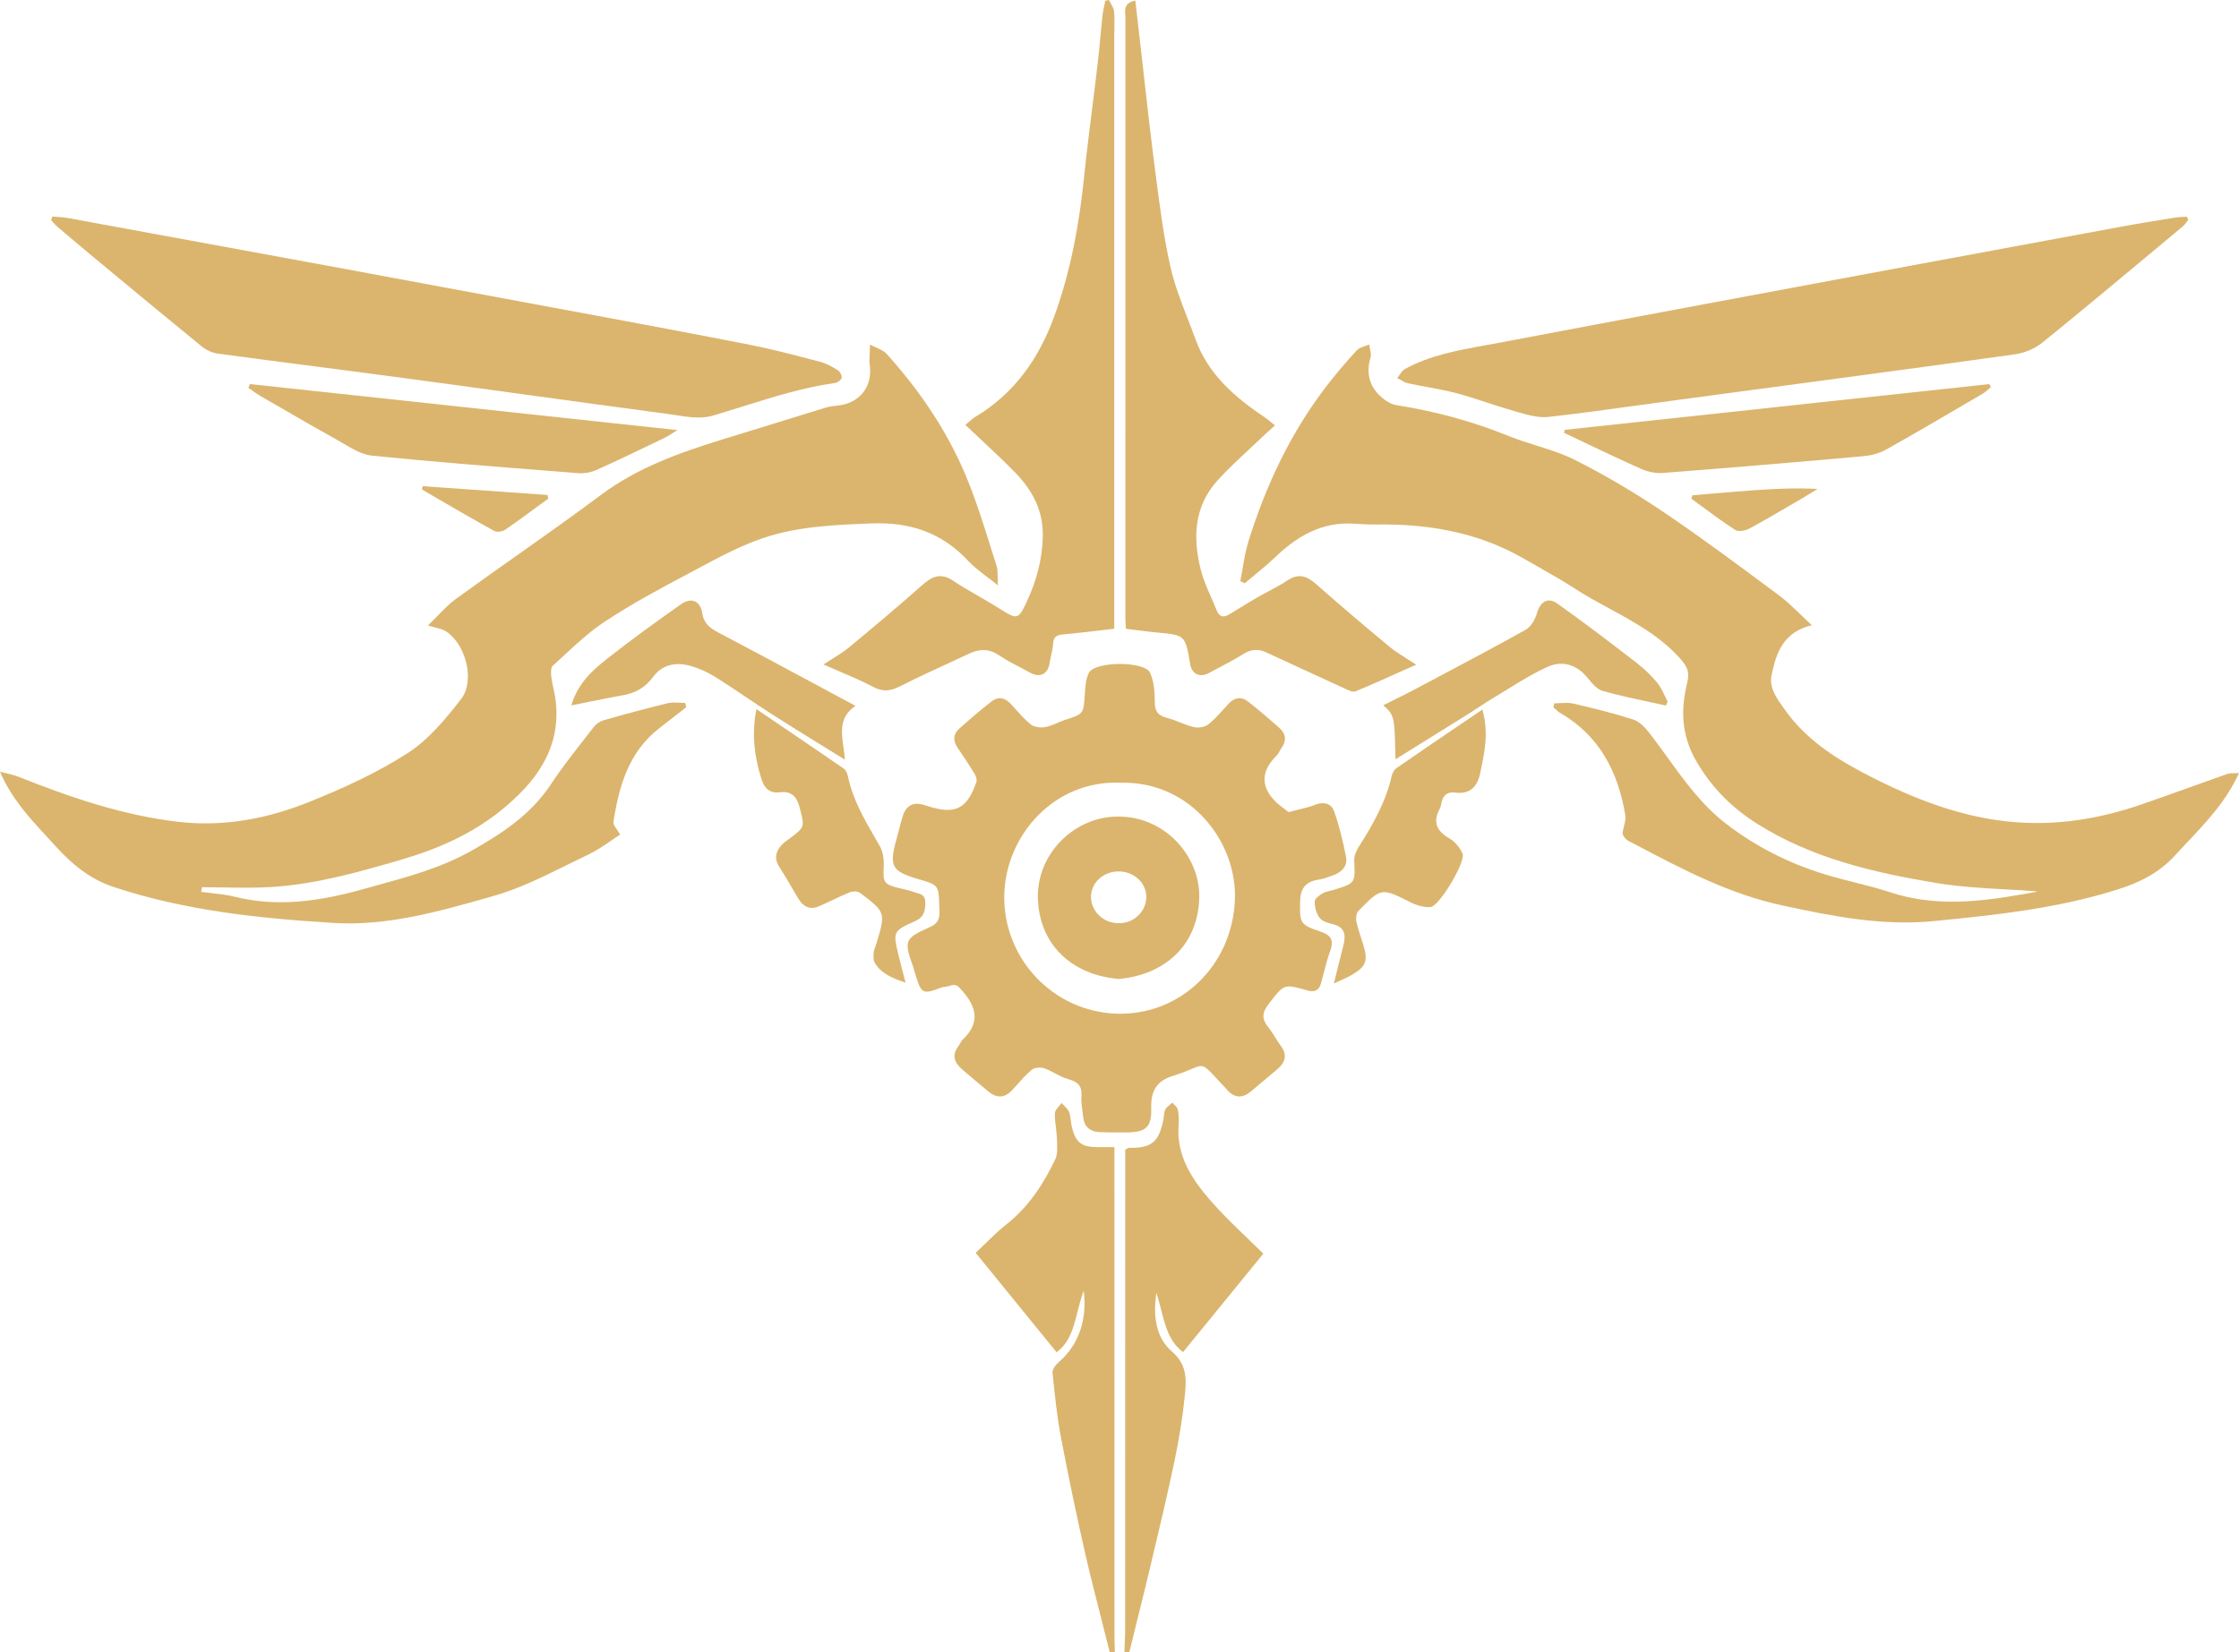 <svg width="42" height="31" viewBox="0 0 42 31" fill="none" xmlns="http://www.w3.org/2000/svg">
<path d="M20.801 0C20.811 0.021 20.824 0.043 20.836 0.064C20.864 0.112 20.892 0.161 20.898 0.212C20.908 0.314 20.906 0.417 20.904 0.52C20.903 0.562 20.902 0.604 20.902 0.646V11.797C20.805 11.808 20.711 11.819 20.619 11.83C20.387 11.857 20.167 11.883 19.946 11.903C19.832 11.913 19.763 11.941 19.755 12.073C19.75 12.155 19.732 12.236 19.714 12.318C19.704 12.363 19.694 12.407 19.687 12.452C19.654 12.646 19.506 12.72 19.335 12.627C19.275 12.594 19.214 12.562 19.154 12.531C19.012 12.457 18.871 12.384 18.74 12.295C18.552 12.168 18.374 12.173 18.184 12.262C18.064 12.318 17.945 12.373 17.826 12.428C17.51 12.573 17.195 12.719 16.885 12.876C16.707 12.965 16.563 12.988 16.377 12.887C16.182 12.783 15.979 12.696 15.759 12.603C15.658 12.56 15.554 12.515 15.446 12.467C15.511 12.425 15.571 12.387 15.628 12.352C15.738 12.283 15.835 12.223 15.921 12.151C16.384 11.768 16.845 11.381 17.294 10.982C17.48 10.817 17.642 10.739 17.875 10.894C18.034 10.999 18.198 11.094 18.363 11.189C18.501 11.269 18.639 11.348 18.773 11.434C19.077 11.627 19.104 11.622 19.254 11.303C19.438 10.912 19.55 10.514 19.561 10.074C19.573 9.582 19.368 9.203 19.048 8.871C18.849 8.667 18.641 8.472 18.427 8.272C18.322 8.174 18.216 8.074 18.109 7.972C18.129 7.956 18.148 7.939 18.167 7.922C18.209 7.885 18.251 7.848 18.298 7.82C19.035 7.377 19.492 6.722 19.782 5.92C20.087 5.076 20.245 4.205 20.336 3.316C20.381 2.878 20.436 2.44 20.491 2.003C20.525 1.737 20.558 1.472 20.589 1.206C20.61 1.033 20.626 0.859 20.642 0.686C20.654 0.556 20.666 0.426 20.68 0.296C20.688 0.229 20.702 0.161 20.717 0.094L20.717 0.094C20.723 0.067 20.728 0.04 20.734 0.014C20.752 0.012 20.772 0.007 20.794 0.002L20.801 0Z" fill="#DBB56D"/>
<path d="M21.371 0.66C21.348 0.45 21.324 0.24 21.297 0.011C21.092 0.051 21.1 0.172 21.108 0.283C21.109 0.3 21.11 0.316 21.111 0.331C21.109 3.139 21.109 5.947 21.11 8.755V8.756C21.11 9.692 21.11 10.629 21.11 11.566C21.11 11.622 21.113 11.679 21.116 11.732C21.118 11.755 21.119 11.777 21.12 11.798C21.174 11.805 21.226 11.811 21.277 11.818C21.42 11.836 21.553 11.853 21.687 11.866L21.694 11.866C22.233 11.916 22.235 11.916 22.325 12.46C22.357 12.649 22.509 12.72 22.68 12.626C22.747 12.59 22.814 12.554 22.881 12.519C23.029 12.441 23.177 12.363 23.318 12.274C23.462 12.182 23.599 12.17 23.747 12.238C23.965 12.337 24.182 12.438 24.399 12.539C24.672 12.665 24.944 12.791 25.217 12.915L25.239 12.925C25.302 12.955 25.38 12.991 25.428 12.971C25.704 12.857 25.976 12.735 26.267 12.604C26.364 12.561 26.463 12.516 26.566 12.471C26.498 12.426 26.434 12.386 26.375 12.349C26.259 12.276 26.158 12.213 26.068 12.137C25.605 11.752 25.145 11.365 24.696 10.966C24.52 10.81 24.365 10.748 24.151 10.89C24.037 10.966 23.917 11.029 23.797 11.093C23.723 11.133 23.648 11.172 23.575 11.215C23.476 11.272 23.379 11.332 23.282 11.392L23.281 11.392L23.28 11.392C23.203 11.44 23.126 11.487 23.049 11.533C22.939 11.597 22.866 11.565 22.82 11.446C22.787 11.36 22.75 11.276 22.712 11.192C22.642 11.031 22.571 10.87 22.528 10.703C22.371 10.093 22.395 9.499 22.846 9.006C23.032 8.803 23.234 8.614 23.436 8.426C23.518 8.35 23.6 8.273 23.681 8.196C23.734 8.145 23.79 8.095 23.849 8.042C23.87 8.022 23.893 8.002 23.916 7.982C23.887 7.959 23.863 7.939 23.84 7.92C23.8 7.887 23.767 7.859 23.731 7.835C23.168 7.457 22.662 7.026 22.423 6.359C22.376 6.229 22.326 6.099 22.275 5.969C22.155 5.658 22.034 5.347 21.96 5.025C21.833 4.471 21.76 3.904 21.687 3.339L21.669 3.202C21.59 2.595 21.521 1.987 21.453 1.379C21.426 1.139 21.399 0.9 21.371 0.66Z" fill="#DBB56D"/>
<path d="M1.075 4.07C1.146 4.075 1.217 4.08 1.286 4.093L1.287 4.093C2.947 4.397 4.607 4.702 6.265 5.008C7.64 5.263 9.015 5.517 10.39 5.774L10.942 5.876C11.984 6.07 13.025 6.265 14.065 6.469C14.457 6.546 14.846 6.648 15.233 6.749L15.388 6.789C15.503 6.82 15.614 6.882 15.715 6.945C15.757 6.97 15.796 7.046 15.788 7.09C15.781 7.13 15.709 7.179 15.662 7.186C15.071 7.269 14.508 7.446 13.944 7.623C13.75 7.683 13.557 7.744 13.363 7.801C13.15 7.863 12.903 7.825 12.665 7.787C12.613 7.779 12.562 7.771 12.511 7.765C11.618 7.646 10.726 7.523 9.834 7.401L9.833 7.401C9.115 7.302 8.396 7.203 7.676 7.107C7.109 7.03 6.541 6.957 5.974 6.883C5.343 6.801 4.712 6.72 4.082 6.634C3.976 6.62 3.863 6.564 3.779 6.496C3.113 5.953 2.451 5.404 1.789 4.854C1.55 4.656 1.313 4.456 1.077 4.255C1.048 4.229 1.021 4.2 0.995 4.171C0.983 4.157 0.971 4.143 0.958 4.13C0.966 4.108 0.975 4.086 0.984 4.062C1.014 4.065 1.045 4.067 1.075 4.07Z" fill="#DBB56D"/>
<path d="M41.018 4.165C41.028 4.152 41.037 4.139 41.047 4.127C41.045 4.12 41.043 4.113 41.04 4.107C41.035 4.093 41.03 4.08 41.026 4.067C41.007 4.068 40.988 4.069 40.969 4.069C40.916 4.071 40.864 4.073 40.812 4.081C40.747 4.092 40.682 4.102 40.617 4.113C40.352 4.155 40.087 4.198 39.822 4.247C38.644 4.464 37.467 4.683 36.289 4.902L35.988 4.958C35.464 5.056 34.94 5.153 34.416 5.251L34.415 5.251L34.414 5.251C33.602 5.402 32.789 5.553 31.976 5.706C30.69 5.946 29.405 6.188 28.121 6.431C28.034 6.448 27.947 6.463 27.86 6.479C27.344 6.572 26.827 6.666 26.356 6.922C26.314 6.946 26.283 6.99 26.253 7.035C26.239 7.055 26.225 7.075 26.21 7.094C26.231 7.104 26.252 7.116 26.272 7.128C26.318 7.155 26.364 7.181 26.414 7.192C26.534 7.218 26.654 7.24 26.775 7.262C26.959 7.296 27.144 7.33 27.324 7.378C27.527 7.433 27.727 7.498 27.927 7.564C28.102 7.621 28.278 7.678 28.456 7.728L28.483 7.736C28.667 7.788 28.864 7.843 29.045 7.823C29.622 7.758 30.197 7.679 30.771 7.599L30.773 7.599C31.018 7.565 31.263 7.531 31.508 7.499C32.005 7.432 32.501 7.366 32.997 7.299L33.001 7.299C34.597 7.085 36.194 6.872 37.79 6.649C37.974 6.624 38.173 6.541 38.317 6.424C39.032 5.845 39.739 5.254 40.447 4.664C40.614 4.524 40.783 4.383 40.951 4.243C40.977 4.221 40.998 4.193 41.018 4.165Z" fill="#DBB56D"/>
<path d="M23.266 10.903C23.282 10.823 23.296 10.742 23.31 10.662C23.339 10.492 23.368 10.322 23.419 10.158C23.747 9.102 24.213 8.114 24.891 7.234C25.068 7.006 25.255 6.785 25.451 6.573C25.488 6.533 25.546 6.513 25.605 6.493C25.632 6.484 25.659 6.475 25.683 6.464C25.687 6.49 25.692 6.516 25.698 6.542C25.711 6.6 25.724 6.658 25.709 6.708C25.625 6.993 25.682 7.238 25.895 7.436C25.979 7.514 26.094 7.588 26.205 7.604C26.929 7.717 27.628 7.908 28.309 8.184C28.478 8.252 28.653 8.307 28.828 8.362C29.076 8.44 29.323 8.518 29.552 8.634C30.119 8.92 30.671 9.247 31.198 9.603C31.894 10.072 32.569 10.574 33.243 11.075L33.362 11.164C33.504 11.269 33.633 11.392 33.769 11.524C33.839 11.591 33.91 11.661 33.987 11.73C33.442 11.865 33.319 12.255 33.233 12.661C33.184 12.896 33.314 13.08 33.441 13.26L33.442 13.261C33.452 13.276 33.463 13.29 33.473 13.305C33.904 13.921 34.528 14.291 35.175 14.615C36.057 15.057 36.978 15.393 37.978 15.437C38.732 15.471 39.463 15.337 40.174 15.092C40.47 14.99 40.765 14.884 41.059 14.778L41.06 14.778C41.3 14.691 41.541 14.605 41.783 14.52C41.82 14.508 41.862 14.508 41.912 14.507C41.939 14.507 41.968 14.507 42 14.505C41.761 15.028 41.395 15.417 41.032 15.801C40.952 15.886 40.873 15.97 40.795 16.055C40.498 16.381 40.127 16.563 39.71 16.693C38.59 17.046 37.436 17.168 36.277 17.282C35.308 17.377 34.384 17.193 33.443 16.991C32.45 16.778 31.578 16.32 30.7 15.858L30.562 15.786C30.491 15.749 30.436 15.683 30.437 15.619C30.443 15.585 30.451 15.55 30.46 15.515C30.48 15.439 30.499 15.363 30.487 15.291C30.352 14.482 30.004 13.804 29.267 13.377C29.234 13.358 29.205 13.331 29.177 13.305C29.164 13.292 29.152 13.28 29.139 13.269C29.14 13.259 29.142 13.249 29.145 13.24L29.146 13.233C29.149 13.221 29.151 13.209 29.154 13.197C29.191 13.197 29.229 13.194 29.267 13.192C29.351 13.188 29.435 13.183 29.513 13.201C29.89 13.289 30.268 13.381 30.637 13.5C30.752 13.537 30.858 13.648 30.937 13.749C31.055 13.901 31.167 14.056 31.279 14.211C31.607 14.665 31.935 15.118 32.39 15.465C32.997 15.929 33.671 16.253 34.404 16.455C34.528 16.49 34.653 16.521 34.777 16.553C35.006 16.611 35.235 16.668 35.459 16.742C36.277 17.012 37.094 16.927 37.917 16.783C38.007 16.768 38.097 16.753 38.187 16.736C38.201 16.734 38.211 16.72 38.208 16.724C38.017 16.709 37.825 16.698 37.631 16.688C37.195 16.664 36.754 16.639 36.321 16.567C35.149 16.373 33.991 16.104 32.966 15.459C32.502 15.167 32.126 14.8 31.833 14.305C31.534 13.799 31.524 13.318 31.652 12.798C31.699 12.609 31.644 12.499 31.519 12.359C31.144 11.938 30.666 11.678 30.188 11.417C29.96 11.293 29.732 11.169 29.515 11.027C29.317 10.898 29.111 10.781 28.905 10.665L28.904 10.664C28.806 10.609 28.708 10.553 28.61 10.496C27.751 9.993 26.812 9.828 25.83 9.841C25.686 9.843 25.541 9.835 25.397 9.826C24.797 9.786 24.333 10.059 23.916 10.458C23.794 10.575 23.663 10.683 23.533 10.791C23.472 10.842 23.411 10.892 23.351 10.943C23.33 10.932 23.308 10.922 23.286 10.913L23.266 10.903Z" fill="#DBB56D"/>
<path d="M21.097 30.854C21.095 30.902 21.093 30.951 21.092 30.999C21.122 30.999 21.152 30.999 21.184 31C21.224 30.838 21.264 30.675 21.304 30.513C21.394 30.151 21.484 29.789 21.57 29.427L21.618 29.224C21.761 28.625 21.903 28.027 22.029 27.425C22.114 27.02 22.182 26.61 22.224 26.198C22.254 25.898 22.279 25.613 21.984 25.358C21.666 25.085 21.633 24.666 21.691 24.258C21.727 24.363 21.755 24.471 21.782 24.579C21.859 24.881 21.934 25.178 22.192 25.369C22.517 24.971 22.834 24.582 23.145 24.201C23.331 23.972 23.516 23.746 23.698 23.522C23.593 23.418 23.486 23.315 23.38 23.213C23.145 22.987 22.911 22.761 22.698 22.516C22.356 22.12 22.068 21.685 22.108 21.119C22.116 21.019 22.114 20.918 22.095 20.822C22.087 20.787 22.058 20.758 22.029 20.728C22.016 20.715 22.003 20.702 21.992 20.688C21.978 20.701 21.963 20.713 21.948 20.725C21.914 20.753 21.879 20.781 21.86 20.817C21.841 20.849 21.837 20.891 21.834 20.932C21.832 20.953 21.83 20.975 21.826 20.995C21.74 21.431 21.605 21.543 21.173 21.537C21.165 21.537 21.157 21.542 21.142 21.552C21.133 21.557 21.122 21.565 21.107 21.573V22.51C21.107 25.195 21.107 27.88 21.106 30.565C21.106 30.661 21.102 30.758 21.097 30.854Z" fill="#DBB56D"/>
<path d="M20.668 30.412C20.718 30.608 20.768 30.803 20.817 30.999C20.848 30.999 20.878 30.999 20.913 30.998C20.912 30.967 20.911 30.937 20.91 30.907C20.908 30.846 20.906 30.784 20.906 30.724C20.905 27.757 20.905 24.793 20.905 21.826V21.523L20.833 21.523L20.771 21.523C20.698 21.524 20.635 21.524 20.572 21.523C20.289 21.52 20.179 21.436 20.109 21.156C20.099 21.115 20.093 21.074 20.088 21.032C20.081 20.975 20.074 20.918 20.054 20.865C20.037 20.82 19.999 20.782 19.961 20.744C19.945 20.728 19.928 20.712 19.913 20.695C19.9 20.715 19.882 20.735 19.865 20.755C19.827 20.799 19.789 20.843 19.788 20.887C19.785 20.979 19.796 21.07 19.808 21.161C19.816 21.233 19.825 21.306 19.827 21.378C19.828 21.395 19.828 21.412 19.829 21.43C19.833 21.542 19.838 21.662 19.794 21.754C19.573 22.216 19.297 22.641 18.886 22.966C18.738 23.083 18.602 23.216 18.469 23.346C18.413 23.401 18.358 23.455 18.302 23.507C18.807 24.128 19.307 24.742 19.82 25.372C20.068 25.19 20.139 24.907 20.213 24.609C20.246 24.48 20.279 24.348 20.328 24.22C20.392 24.689 20.275 25.201 19.86 25.558C19.803 25.605 19.738 25.693 19.744 25.755L19.744 25.759C19.785 26.159 19.825 26.56 19.899 26.954C20.038 27.685 20.19 28.415 20.355 29.142C20.452 29.567 20.56 29.988 20.668 30.41L20.668 30.412L20.668 30.412Z" fill="#DBB56D"/>
<path d="M3.975 16.758C3.908 16.751 3.841 16.743 3.774 16.734L3.777 16.716C3.781 16.694 3.785 16.671 3.787 16.646C3.923 16.646 4.06 16.649 4.196 16.651H4.198C4.5 16.656 4.803 16.661 5.104 16.642C5.935 16.589 6.733 16.362 7.53 16.129C8.21 15.93 8.849 15.65 9.4 15.204C10.04 14.684 10.52 14.066 10.426 13.168C10.417 13.084 10.399 13.001 10.382 12.918C10.366 12.845 10.35 12.771 10.341 12.697C10.333 12.628 10.33 12.526 10.371 12.49C10.444 12.424 10.515 12.358 10.587 12.291C10.829 12.067 11.072 11.843 11.344 11.664C11.848 11.33 12.386 11.041 12.922 10.758C12.981 10.726 13.04 10.695 13.099 10.663C13.502 10.447 13.91 10.229 14.34 10.087C14.982 9.875 15.661 9.848 16.341 9.821C17.073 9.792 17.664 9.992 18.161 10.523C18.26 10.629 18.376 10.717 18.51 10.82C18.576 10.87 18.646 10.923 18.72 10.984C18.716 10.925 18.716 10.874 18.715 10.828C18.714 10.744 18.713 10.678 18.695 10.619C18.659 10.506 18.623 10.393 18.588 10.281C18.457 9.863 18.326 9.445 18.165 9.041C17.809 8.147 17.278 7.358 16.637 6.645C16.584 6.586 16.505 6.551 16.426 6.516C16.39 6.5 16.354 6.484 16.32 6.465C16.319 6.518 16.317 6.57 16.314 6.623C16.312 6.675 16.31 6.728 16.309 6.78C16.309 6.795 16.311 6.811 16.313 6.826C16.378 7.258 16.125 7.577 15.686 7.613C15.619 7.619 15.55 7.629 15.485 7.649C15.001 7.797 14.517 7.947 14.032 8.097L13.548 8.246C12.747 8.494 11.965 8.771 11.277 9.283C10.749 9.677 10.212 10.057 9.674 10.437C9.299 10.702 8.923 10.967 8.552 11.237C8.429 11.327 8.321 11.437 8.206 11.556C8.15 11.614 8.091 11.674 8.028 11.735C8.081 11.752 8.128 11.764 8.17 11.775C8.252 11.796 8.315 11.813 8.367 11.847C8.734 12.082 8.917 12.768 8.651 13.114C8.361 13.488 8.041 13.876 7.651 14.128C7.081 14.496 6.451 14.784 5.819 15.039C5.03 15.358 4.204 15.52 3.341 15.419C2.295 15.297 1.315 14.959 0.344 14.573C0.282 14.548 0.215 14.532 0.136 14.513C0.094 14.503 0.05 14.493 0 14.479C0.216 14.981 0.544 15.336 0.867 15.685C0.926 15.748 0.985 15.812 1.042 15.876C1.345 16.211 1.679 16.491 2.128 16.641C3.471 17.087 4.862 17.231 6.259 17.317C7.254 17.378 8.213 17.107 9.156 16.84L9.25 16.813C9.716 16.682 10.16 16.464 10.602 16.246C10.742 16.177 10.881 16.108 11.021 16.042C11.173 15.971 11.314 15.875 11.45 15.782C11.511 15.74 11.572 15.698 11.632 15.66C11.611 15.62 11.588 15.586 11.567 15.556C11.53 15.501 11.501 15.458 11.507 15.421C11.611 14.748 11.794 14.108 12.366 13.664C12.536 13.532 12.705 13.4 12.873 13.269L12.868 13.249L12.863 13.229C12.859 13.216 12.856 13.203 12.852 13.189C12.819 13.189 12.784 13.187 12.75 13.185C12.675 13.181 12.601 13.176 12.531 13.193C12.125 13.291 11.723 13.4 11.32 13.515C11.253 13.534 11.183 13.584 11.14 13.638C11.084 13.711 11.027 13.783 10.971 13.855C10.751 14.137 10.53 14.418 10.334 14.716C9.958 15.284 9.417 15.639 8.845 15.962C8.283 16.279 7.667 16.448 7.054 16.616C6.964 16.64 6.874 16.665 6.785 16.69C6.003 16.908 5.209 17.027 4.399 16.824C4.26 16.79 4.117 16.774 3.975 16.758Z" fill="#DBB56D"/>
<path fill-rule="evenodd" clip-rule="evenodd" d="M19.469 16.827C19.48 17.728 20.119 18.298 20.989 18.368C21.84 18.29 22.476 17.744 22.496 16.837C22.513 16.062 21.833 15.274 20.896 15.323C20.113 15.362 19.46 16.04 19.469 16.827ZM20.466 16.811C20.475 16.552 20.704 16.349 20.988 16.35C21.267 16.351 21.497 16.56 21.503 16.819C21.506 17.096 21.279 17.32 20.992 17.322C20.695 17.325 20.456 17.092 20.466 16.811Z" fill="#DBB56D"/>
<path fill-rule="evenodd" clip-rule="evenodd" d="M24.358 15.19C24.477 15.161 24.582 15.136 24.681 15.096C24.843 15.033 24.979 15.087 25.025 15.22C25.124 15.498 25.192 15.788 25.249 16.077C25.282 16.249 25.172 16.362 25.015 16.42L24.992 16.428C24.907 16.46 24.82 16.491 24.731 16.505C24.489 16.543 24.392 16.669 24.388 16.919L24.388 16.924C24.381 17.308 24.38 17.35 24.765 17.477C24.991 17.552 25.022 17.658 24.946 17.862C24.901 17.985 24.868 18.113 24.835 18.241C24.817 18.313 24.799 18.384 24.779 18.454C24.739 18.592 24.651 18.621 24.515 18.581C24.094 18.459 24.087 18.467 23.838 18.785L23.804 18.829C23.668 19.001 23.666 19.124 23.797 19.282C23.845 19.341 23.885 19.406 23.925 19.471C23.958 19.522 23.99 19.574 24.026 19.623C24.153 19.793 24.111 19.934 23.962 20.06L23.836 20.167C23.709 20.274 23.583 20.381 23.455 20.486C23.308 20.606 23.164 20.604 23.031 20.462C23.023 20.453 23.015 20.443 23.006 20.434L23.006 20.433C22.989 20.414 22.972 20.395 22.955 20.378C22.908 20.328 22.868 20.285 22.832 20.247C22.679 20.081 22.615 20.012 22.544 20.003C22.495 19.997 22.441 20.019 22.35 20.058C22.27 20.091 22.162 20.137 22.003 20.186C21.691 20.282 21.587 20.471 21.595 20.792C21.604 21.158 21.493 21.243 21.128 21.248C20.961 21.25 20.794 21.248 20.627 21.242C20.452 21.235 20.341 21.145 20.32 20.965L20.316 20.937L20.312 20.909L20.308 20.877C20.294 20.77 20.279 20.662 20.286 20.556C20.299 20.364 20.207 20.295 20.036 20.247C19.951 20.224 19.872 20.182 19.793 20.14C19.727 20.105 19.661 20.07 19.591 20.045C19.522 20.021 19.408 20.028 19.355 20.071C19.253 20.155 19.164 20.256 19.075 20.356C19.047 20.387 19.019 20.418 18.991 20.449C18.854 20.598 18.707 20.614 18.55 20.486C18.379 20.346 18.211 20.204 18.043 20.06C17.895 19.933 17.852 19.79 17.983 19.623C17.994 19.608 18.004 19.59 18.013 19.572C18.025 19.549 18.037 19.525 18.056 19.508C18.383 19.203 18.329 18.908 18.057 18.598L18.043 18.581C17.977 18.506 17.932 18.453 17.822 18.495C17.793 18.506 17.762 18.511 17.731 18.515C17.702 18.519 17.672 18.523 17.644 18.534C17.296 18.667 17.281 18.64 17.164 18.259C17.162 18.256 17.161 18.251 17.16 18.247L17.156 18.235L17.154 18.228C17.153 18.224 17.152 18.22 17.151 18.215C17.137 18.16 17.117 18.102 17.096 18.044C17.049 17.91 17.002 17.775 17.038 17.669C17.074 17.564 17.23 17.493 17.372 17.427C17.408 17.411 17.443 17.395 17.475 17.379C17.631 17.302 17.626 17.178 17.621 17.049C17.62 17.035 17.62 17.021 17.62 17.007C17.607 16.606 17.607 16.606 17.228 16.495C16.724 16.348 16.674 16.253 16.818 15.739C16.834 15.682 16.849 15.625 16.864 15.567C16.887 15.477 16.91 15.387 16.939 15.298C17.002 15.109 17.14 15.044 17.329 15.102C17.338 15.105 17.348 15.108 17.358 15.111C17.37 15.114 17.382 15.118 17.394 15.122C17.916 15.29 18.137 15.185 18.316 14.673C18.331 14.629 18.305 14.556 18.277 14.511C18.178 14.349 18.073 14.189 17.965 14.033C17.873 13.899 17.877 13.774 17.999 13.666C18.199 13.49 18.399 13.314 18.61 13.153C18.727 13.063 18.853 13.091 18.956 13.202C18.987 13.236 19.018 13.27 19.049 13.304C19.14 13.407 19.232 13.509 19.338 13.594C19.403 13.645 19.524 13.657 19.612 13.641C19.687 13.627 19.759 13.596 19.831 13.565C19.878 13.544 19.926 13.524 19.975 13.508C20.326 13.396 20.326 13.396 20.349 13.029L20.35 13.014C20.358 12.88 20.367 12.732 20.429 12.619C20.547 12.404 21.476 12.403 21.574 12.623C21.648 12.788 21.662 12.991 21.662 13.178C21.661 13.361 21.738 13.43 21.899 13.472C21.978 13.492 22.054 13.523 22.131 13.553C22.218 13.587 22.304 13.621 22.394 13.642C22.479 13.662 22.602 13.643 22.667 13.591C22.77 13.509 22.859 13.41 22.948 13.312C22.982 13.274 23.015 13.236 23.05 13.2C23.163 13.08 23.292 13.067 23.416 13.166C23.613 13.321 23.804 13.486 23.992 13.651C24.119 13.762 24.142 13.892 24.038 14.035C24.024 14.053 24.014 14.073 24.003 14.093C23.988 14.121 23.974 14.149 23.953 14.17C23.654 14.464 23.635 14.759 23.943 15.056C23.995 15.103 24.051 15.145 24.102 15.184C24.127 15.202 24.151 15.22 24.172 15.237C24.238 15.22 24.299 15.205 24.357 15.191L24.358 15.19L24.358 15.19ZM21.028 14.686C19.775 14.63 18.868 15.674 18.839 16.782C18.808 17.968 19.741 18.974 20.935 19.019C22.138 19.063 23.12 18.116 23.165 16.875C23.205 15.809 22.344 14.657 21.028 14.686Z" fill="#DBB56D"/>
<path d="M33.329 7.637C32.003 7.78 30.677 7.923 29.352 8.065C29.348 8.084 29.343 8.103 29.339 8.121C29.473 8.185 29.607 8.248 29.741 8.312L29.742 8.313C30.088 8.477 30.433 8.641 30.783 8.797C30.908 8.853 31.061 8.884 31.197 8.874C32.447 8.777 33.697 8.672 34.946 8.56C35.093 8.547 35.25 8.509 35.377 8.437C35.89 8.15 36.396 7.853 36.903 7.556L36.906 7.554C37.001 7.498 37.097 7.442 37.192 7.387C37.231 7.364 37.265 7.334 37.299 7.304C37.315 7.29 37.33 7.276 37.346 7.263C37.341 7.254 37.336 7.244 37.331 7.235L37.324 7.221L37.319 7.213L37.316 7.207C35.991 7.35 34.666 7.493 33.341 7.635L33.329 7.637Z" fill="#DBB56D"/>
<path d="M4.687 7.206C6.911 7.445 9.136 7.685 11.386 7.928L12.707 8.07C12.673 8.091 12.643 8.11 12.614 8.128C12.563 8.161 12.518 8.19 12.471 8.213C12.401 8.246 12.332 8.279 12.263 8.313C11.907 8.484 11.551 8.656 11.191 8.817C11.085 8.865 10.956 8.887 10.84 8.877L10.367 8.84L10.367 8.84C9.235 8.752 8.103 8.663 6.975 8.549C6.795 8.53 6.62 8.427 6.45 8.327C6.407 8.302 6.363 8.276 6.32 8.252C5.94 8.041 5.564 7.823 5.188 7.605C5.084 7.545 4.98 7.484 4.875 7.424C4.825 7.395 4.778 7.361 4.73 7.327C4.707 7.311 4.683 7.293 4.659 7.277C4.668 7.253 4.678 7.229 4.687 7.206Z" fill="#DBB56D"/>
<path d="M25.081 18.21C25.063 18.286 25.043 18.366 25.022 18.452C25.066 18.432 25.105 18.414 25.14 18.398C25.227 18.359 25.29 18.331 25.349 18.296C25.627 18.137 25.666 18.03 25.572 17.723C25.56 17.685 25.547 17.646 25.535 17.608C25.5 17.501 25.465 17.395 25.443 17.286C25.43 17.224 25.443 17.13 25.484 17.089C25.91 16.654 25.914 16.656 26.451 16.925L26.465 16.932C26.576 16.988 26.712 17.027 26.833 17.019C27 17.007 27.504 16.161 27.434 16.012C27.383 15.901 27.29 15.789 27.187 15.73C26.948 15.592 26.873 15.425 27.006 15.176C27.024 15.142 27.032 15.104 27.039 15.066C27.064 14.921 27.152 14.853 27.295 14.871C27.576 14.908 27.714 14.759 27.766 14.506L27.777 14.453C27.852 14.096 27.927 13.736 27.807 13.313C27.65 13.42 27.496 13.524 27.343 13.628C26.951 13.893 26.573 14.15 26.197 14.411C26.152 14.441 26.118 14.505 26.106 14.559C25.995 15.05 25.75 15.477 25.484 15.895C25.437 15.968 25.4 16.063 25.403 16.147L25.404 16.162C25.422 16.57 25.422 16.571 25.025 16.694C25 16.703 24.973 16.709 24.947 16.715C24.899 16.726 24.851 16.737 24.81 16.761C24.748 16.797 24.662 16.862 24.662 16.916C24.661 17.019 24.691 17.138 24.751 17.218C24.798 17.283 24.904 17.317 24.991 17.337C25.238 17.393 25.25 17.552 25.196 17.753C25.158 17.898 25.122 18.044 25.081 18.21Z" fill="#DBB56D"/>
<path d="M14.189 13.305C14.303 13.383 14.416 13.459 14.527 13.534L14.528 13.535C14.977 13.839 15.403 14.128 15.827 14.421C15.87 14.45 15.897 14.52 15.908 14.576C16 15.007 16.216 15.378 16.432 15.751C16.457 15.793 16.481 15.835 16.505 15.877C16.569 15.989 16.585 16.146 16.577 16.279C16.561 16.546 16.584 16.596 16.846 16.658L16.891 16.669C16.971 16.687 17.052 16.705 17.13 16.733C17.148 16.739 17.167 16.745 17.186 16.75C17.273 16.774 17.36 16.798 17.358 16.936C17.355 17.09 17.337 17.205 17.169 17.281C16.748 17.47 16.75 17.479 16.856 17.928C16.88 18.027 16.906 18.127 16.935 18.24C16.951 18.301 16.968 18.366 16.987 18.437C16.732 18.352 16.536 18.267 16.413 18.073C16.382 18.023 16.383 17.945 16.387 17.881C16.391 17.841 16.405 17.802 16.419 17.764C16.427 17.744 16.434 17.725 16.44 17.706L16.441 17.701C16.614 17.121 16.615 17.118 16.133 16.752C16.09 16.719 15.994 16.72 15.938 16.743C15.826 16.788 15.717 16.84 15.608 16.892C15.525 16.931 15.443 16.97 15.359 17.006C15.188 17.079 15.065 17.007 14.975 16.86C14.93 16.786 14.886 16.71 14.842 16.635C14.771 16.514 14.7 16.391 14.623 16.273C14.516 16.109 14.548 15.971 14.674 15.842C14.704 15.811 14.74 15.785 14.776 15.759L14.798 15.743C15.095 15.523 15.094 15.519 15.011 15.194L15.003 15.163C14.951 14.955 14.858 14.839 14.631 14.865C14.433 14.889 14.337 14.793 14.278 14.601C14.155 14.195 14.095 13.792 14.189 13.305Z" fill="#DBB56D"/>
<path d="M11.396 12.354C11.12 12.572 10.846 12.807 10.717 13.235C10.843 13.21 10.965 13.185 11.084 13.161C11.289 13.12 11.486 13.08 11.683 13.045C11.921 13.005 12.106 12.897 12.25 12.702C12.427 12.463 12.679 12.42 12.945 12.492C13.112 12.537 13.276 12.613 13.422 12.704C13.618 12.827 13.81 12.956 14.002 13.085C14.162 13.193 14.322 13.3 14.485 13.404C14.786 13.597 15.09 13.785 15.4 13.976L15.4 13.976L15.403 13.978C15.551 14.069 15.699 14.161 15.849 14.254C15.845 14.177 15.834 14.098 15.822 14.02C15.781 13.732 15.741 13.448 16.048 13.244C15.783 13.102 15.52 12.961 15.258 12.819L15.257 12.819C14.664 12.5 14.075 12.183 13.484 11.873C13.325 11.79 13.203 11.702 13.175 11.513C13.141 11.279 12.975 11.197 12.773 11.338C12.307 11.667 11.843 12.001 11.396 12.354Z" fill="#DBB56D"/>
<path d="M31.25 13.238C31.143 13.214 31.037 13.191 30.93 13.169C30.639 13.106 30.348 13.044 30.062 12.963C29.955 12.932 29.862 12.819 29.784 12.723L29.777 12.714C29.577 12.47 29.309 12.389 29.042 12.507C28.789 12.618 28.552 12.764 28.315 12.91C28.23 12.963 28.146 13.015 28.06 13.066C27.95 13.131 27.843 13.201 27.736 13.271C27.665 13.317 27.594 13.364 27.523 13.409L27.522 13.409C27.073 13.689 26.624 13.969 26.177 14.246C26.164 13.658 26.161 13.491 26.082 13.373C26.051 13.326 26.008 13.287 25.948 13.232C26.002 13.205 26.056 13.178 26.11 13.152C26.268 13.074 26.422 12.997 26.575 12.916C26.694 12.853 26.813 12.79 26.932 12.726C27.497 12.426 28.063 12.126 28.622 11.814C28.718 11.76 28.795 11.625 28.828 11.512C28.892 11.291 29.033 11.195 29.216 11.326C29.718 11.683 30.208 12.057 30.696 12.433C30.839 12.544 30.973 12.672 31.088 12.812C31.147 12.883 31.188 12.969 31.228 13.054C31.246 13.091 31.264 13.128 31.282 13.164C31.273 13.182 31.265 13.202 31.257 13.221L31.25 13.238Z" fill="#DBB56D"/>
<path d="M10.069 9.513C10.141 9.461 10.213 9.408 10.285 9.356C10.28 9.332 10.275 9.309 10.271 9.287L7.929 9.122C7.927 9.133 7.925 9.143 7.922 9.154C7.92 9.164 7.918 9.175 7.916 9.185C8.017 9.244 8.117 9.302 8.218 9.361C8.568 9.564 8.918 9.768 9.273 9.963C9.323 9.991 9.427 9.973 9.48 9.937C9.679 9.8 9.875 9.657 10.069 9.513Z" fill="#DBB56D"/>
<path d="M32.028 9.269L32.029 9.269C32.312 9.245 32.595 9.22 32.877 9.2C33.275 9.172 33.674 9.151 34.094 9.174C34.06 9.194 34.026 9.216 33.991 9.237C33.923 9.279 33.853 9.322 33.784 9.363C33.709 9.406 33.635 9.449 33.56 9.493C33.314 9.637 33.067 9.782 32.816 9.917C32.741 9.956 32.611 9.982 32.55 9.943C32.339 9.808 32.136 9.658 31.934 9.509C31.864 9.458 31.795 9.407 31.726 9.357C31.729 9.346 31.733 9.335 31.736 9.325C31.738 9.319 31.74 9.314 31.741 9.309C31.743 9.303 31.745 9.298 31.747 9.293C31.84 9.285 31.934 9.277 32.028 9.269Z" fill="#DBB56D"/>
</svg>
